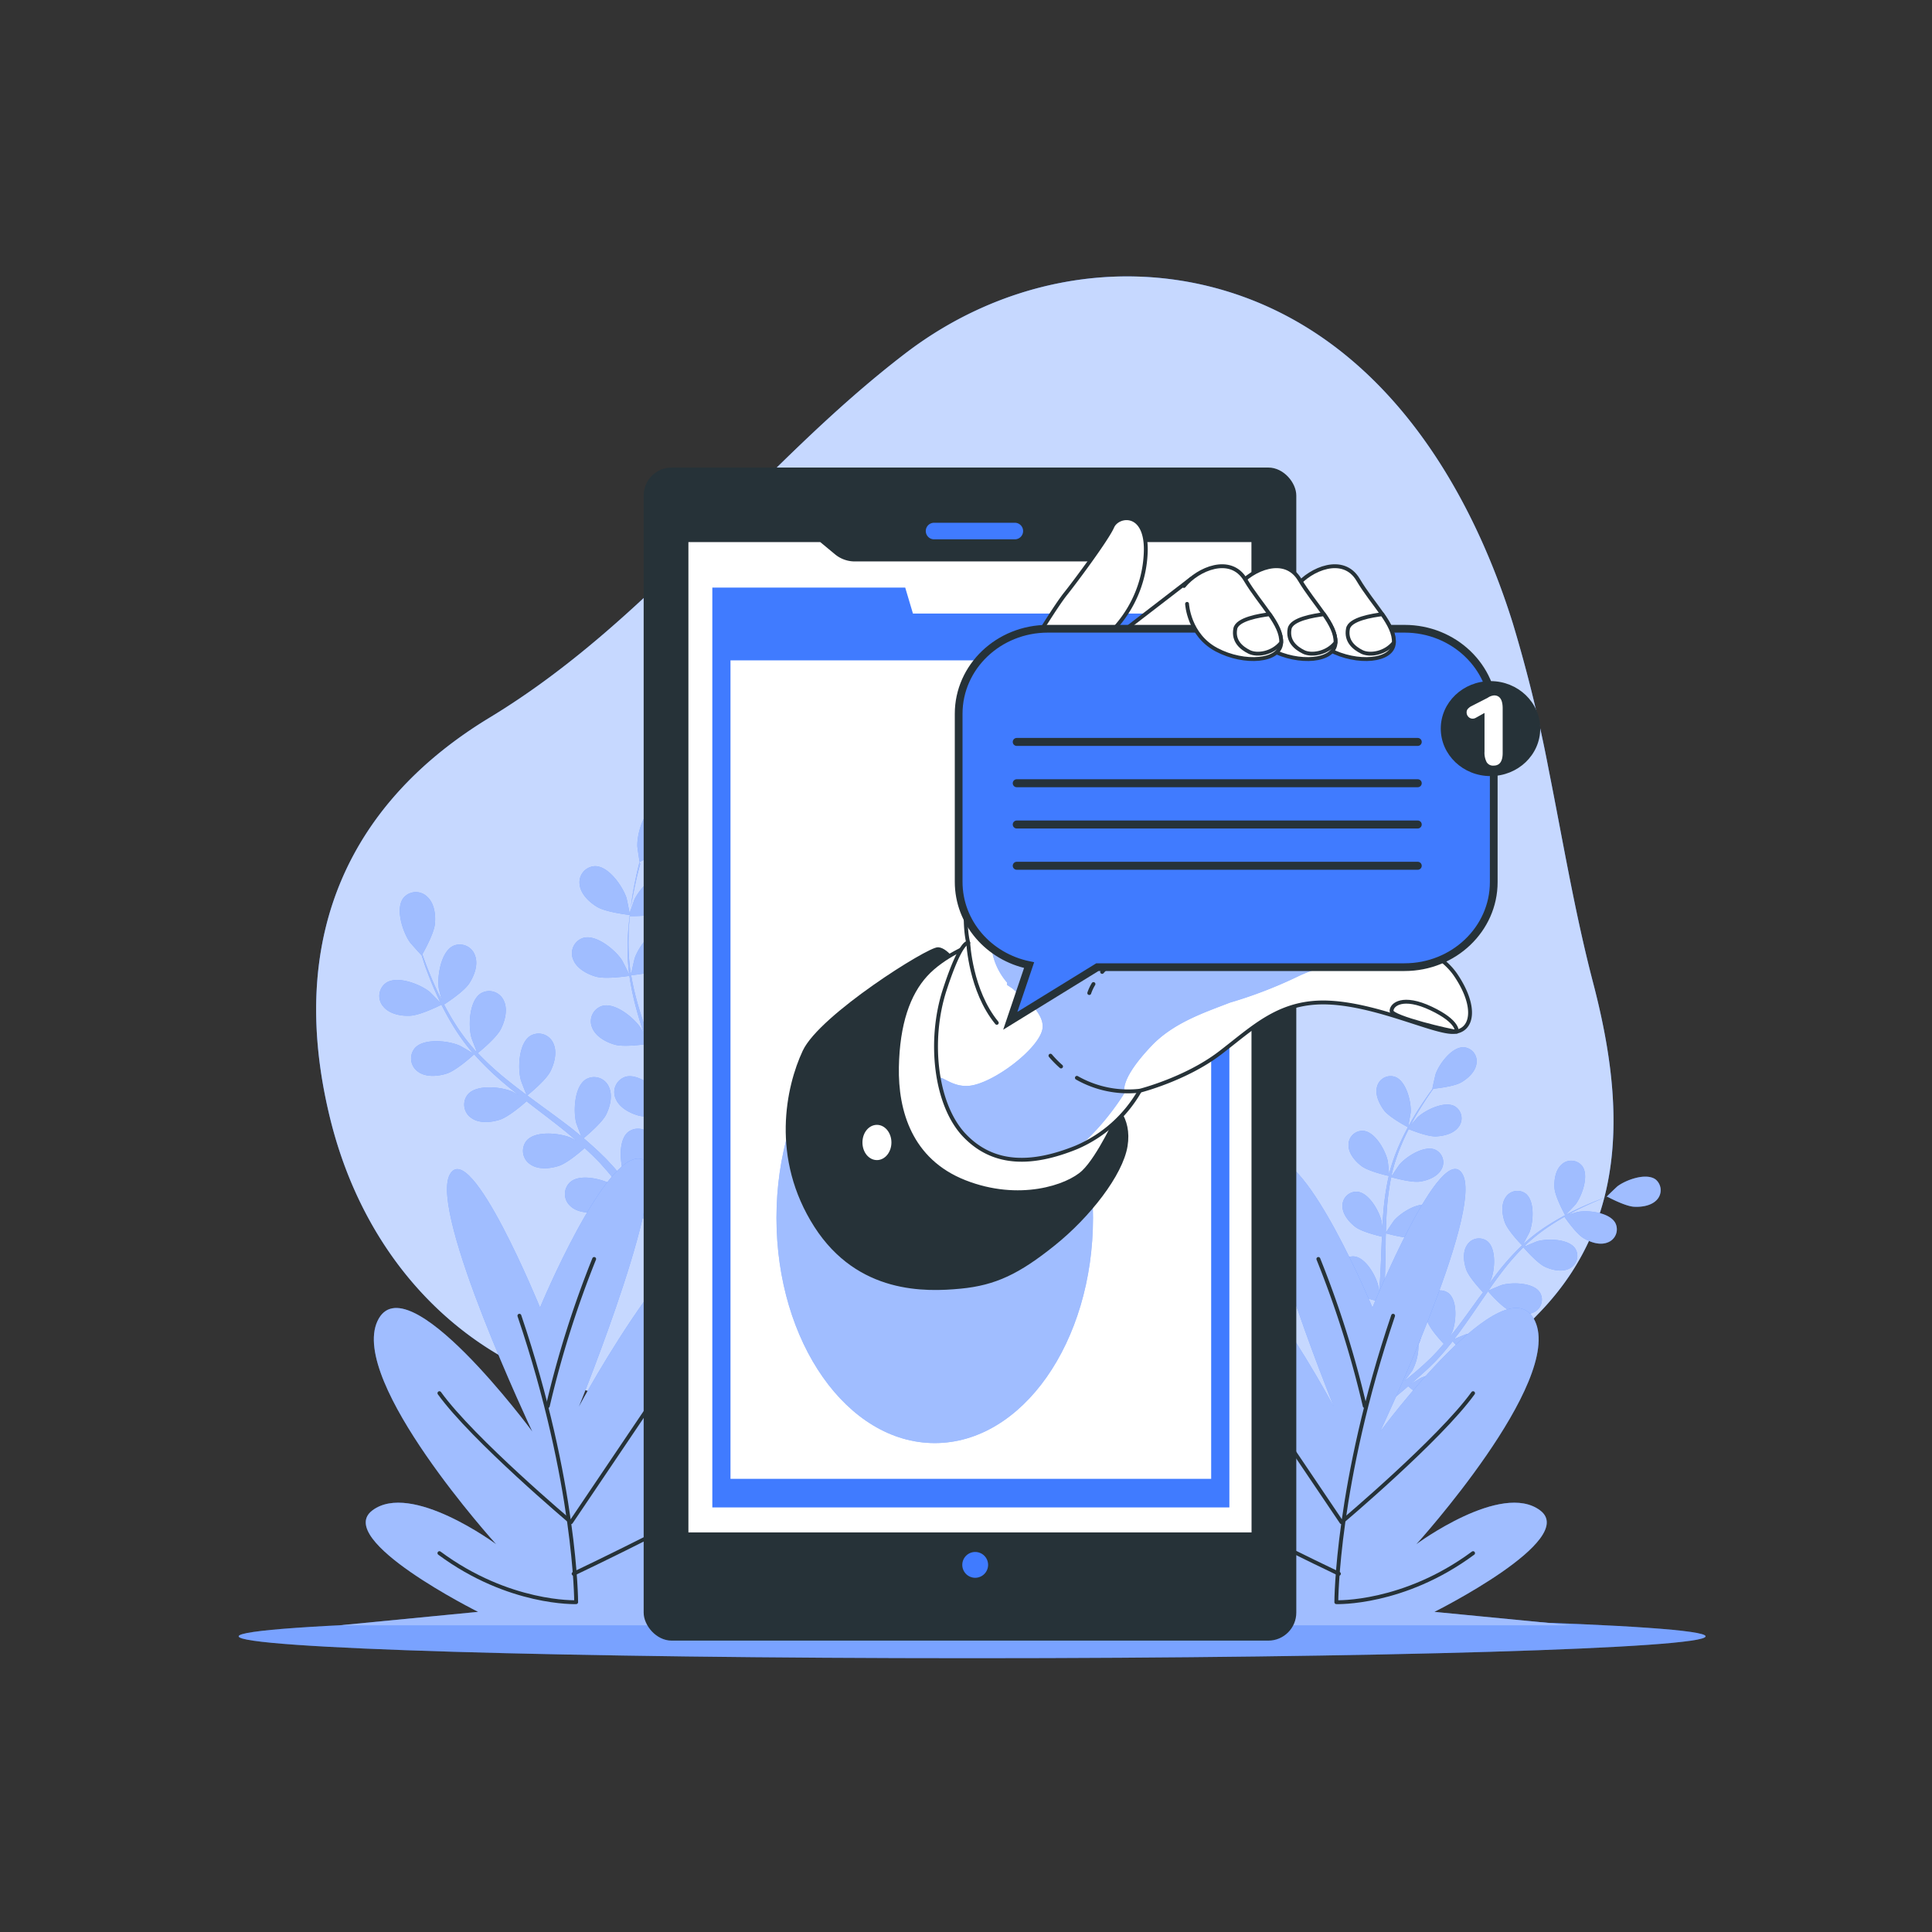<svg xmlns="http://www.w3.org/2000/svg" xmlns:xlink="http://www.w3.org/1999/xlink" viewBox="0 0 500 500"><rect x="0" y="0" width="500" height="500" fill="#333333" stroke="none"/><defs><clipPath id="freepik--clip-path--inject-3"><path d="M376.83,252.47c-5.48-8.22-18.56-10.65-28.9-14s-16.43-10-13.69-26.46,17-43.2,16.73-48.07-49.28-4.56-53.85-3-5.47,1.21-9.73,6.69A75.83,75.83,0,0,0,281,177l5.28-11.1.39,0a14,14,0,0,1,2.41-4,30.75,30.75,0,0,0,7.45-19.34c.2-10.47-7.25-9.46-8.66-6.24s-9.66,14.3-12.08,17.32-7.45,11.28-7.45,11.28l-5.59,19.38s-1.22,5.78-8.22,27.69S250.58,244,250.58,244s-1.83-.91-6.09,12.17-2.43,29.81,5.17,37.72,17.65,7.61,28.91,3.05A34.61,34.61,0,0,0,295,282.28s11.87-3,20.69-9.73S331.2,258.86,344,259.47s27.38,7.91,32.25,7.6S382.31,260.68,376.83,252.47Z" style="fill:#fff;stroke:#263238;stroke-linecap:round;stroke-linejoin:round"></path></clipPath></defs><g id="freepik--background-simple--inject-3"><path d="M400.86,199.5a372.7,372.7,0,0,0-9.36-38.24c-11.4-36.39-34.09-73.21-73.06-85.59-28.77-9.13-59.82-2.83-84.13,15.78-38.13,29.18-65.88,69-107.6,94.27-34.83,21.11-53.06,55.21-41.35,103.41S136.19,365.41,179,362c35.58-2.87,72.78.2,103.54,17.47,27.49,15.43,76.06,2,116.24-40.15,23.41-24.57,21.14-55.81,13.51-85C407.57,236.24,404.51,217.8,400.86,199.5Z" style="fill:#407BFF"></path><path d="M400.86,199.5a372.7,372.7,0,0,0-9.36-38.24c-11.4-36.39-34.09-73.21-73.06-85.59-28.77-9.13-59.82-2.83-84.13,15.78-38.13,29.18-65.88,69-107.6,94.27-34.83,21.11-53.06,55.21-41.35,103.41S136.19,365.41,179,362c35.58-2.87,72.78.2,103.54,17.47,27.49,15.43,76.06,2,116.24-40.15,23.41-24.57,21.14-55.81,13.51-85C407.57,236.24,404.51,217.8,400.86,199.5Z" style="fill:#fff;opacity:0.7"></path></g><g id="freepik--Shadow--inject-3"><path d="M441.41,423.48c0,3.12-85,5.66-189.82,5.66S61.76,426.6,61.76,423.48s85-5.66,189.83-5.66S441.41,420.36,441.41,423.48Z" style="fill:#407BFF"></path><path d="M441.41,423.48c0,3.12-85,5.66-189.82,5.66S61.76,426.6,61.76,423.48s85-5.66,189.83-5.66S441.41,420.36,441.41,423.48Z" style="fill:#fff;opacity:0.3"></path></g><g id="freepik--Plants--inject-3"><path d="M405.07,314.51c0,.05,2.57-2.65,2.71-2.84,1.63-2.18,3.5-7.36,1.73-9.85a3.61,3.61,0,0,0-5.35-.46c-1.62,1.42-2,4.05-1.86,6.08C402.47,309.82,405.07,314.5,405.07,314.51Z" style="fill:#407BFF"></path><path d="M428.43,305.21c-2.5-1.75-7.66.16-9.83,1.8-.19.15-2.87,2.71-2.82,2.73l.06,0c-.82.3-1.69.62-2.64,1-1.74.7-3.7,1.52-5.78,2.54a67.73,67.73,0,0,0-6.54,3.64,47,47,0,0,0-6.66,5.06.46.46,0,0,0-.07.07c.44-.77,1.61-3,1.68-3.16,1-2.54,1.43-8-.93-9.95a3.62,3.62,0,0,0-5.29,1c-1.18,1.8-.86,4.43-.18,6.35.76,2.17,4.21,5.75,4.49,6a63.23,63.23,0,0,0-5.76,6.29c-1,1.29-2.05,2.62-3,4,.36-.68.68-1.3.71-1.39,1-2.53,1.43-8-.93-9.95a3.61,3.61,0,0,0-5.28,1c-1.19,1.79-.86,4.43-.19,6.34s3.57,5.07,4.34,5.88L382.64,336c-1.8,2.51-3.58,5-5.41,7.42-.64.85-1.3,1.67-2,2.48.32-.61.59-1.12.62-1.2,1-2.54,1.43-8-.93-10a3.61,3.61,0,0,0-5.29,1c-1.19,1.8-.86,4.43-.18,6.35s3.28,4.76,4.19,5.73c-.7.82-1.4,1.63-2.12,2.39-.5.51-.94,1-1.48,1.51l-1.53,1.44c-1,.88-2,1.8-3.05,2.64-.7.59-1.37,1.13-2,1.68.64-.83,1.88-2.5,2-2.65a14,14,0,0,0,1.64-6.88,4.74,4.74,0,0,0,.34-.72,3.62,3.62,0,0,0-2.39-4.82c-3-.73-7.1,2.9-8.53,5.22-.08.14-.84,1.72-1.29,2.73.17-.63.36-1.25.53-1.9.36-1.29.68-2.59,1-4,.14-.68.29-1.37.44-2.06s.24-1.43.37-2.15c.25-1.68.43-3.39.58-5.12,1.13.31,5.16,1.36,7.18,1s4.49-1.26,5.51-3.15a3.6,3.6,0,0,0-1.63-5.12c-2.82-1.18-7.45,1.79-9.22,3.86-.11.13-1.21,1.76-1.8,2.67.08-1,.16-2.08.21-3.14.12-3,.16-6.13.21-9.21,0-.94,0-1.88.06-2.82.4.11,5.17,1.46,7.43,1.11,2-.3,4.49-1.25,5.52-3.15a3.62,3.62,0,0,0-1.64-5.12c-2.81-1.17-7.45,1.8-9.22,3.87-.13.15-1.71,2.5-2.09,3.12.05-2.07.12-4.14.27-6.17a64.83,64.83,0,0,1,1.1-8.17c.19,0,5.16,1.48,7.48,1.12,2-.3,4.48-1.25,5.51-3.15a3.62,3.62,0,0,0-1.63-5.12c-2.82-1.17-7.46,1.79-9.22,3.87-.12.13-1.33,1.92-1.88,2.78l-.16-.06a46.16,46.16,0,0,1,2.57-7.89c.58-1.41,1.21-2.72,1.86-4,.9.36,5,2,7.14,1.88s4.6-.76,5.83-2.53a3.62,3.62,0,0,0-1.06-5.27c-2.67-1.47-7.61,1-9.59,2.83-.11.1-1.09,1.25-1.8,2.1.3-.56.6-1.15.9-1.69,1.12-2,2.26-3.8,3.29-5.37.59-.88,1.14-1.67,1.67-2.41,1.06-.1,5.36-.59,7.17-1.62s3.73-2.79,4-4.93a3.6,3.6,0,0,0-3.37-4.18c-3.05-.08-6.3,4.35-7.2,6.92-.08.23-.9,3.84-.85,3.83h.07q-.78,1-1.65,2.28c-1.07,1.55-2.26,3.31-3.42,5.31a65,65,0,0,0-3.45,6.64,48,48,0,0,0-2.77,7.9.3.3,0,0,1,0,.1c0-.89-.3-3.38-.34-3.57-.56-2.66-3.23-7.48-6.26-7.78a3.61,3.61,0,0,0-3.88,3.72c0,2.15,1.73,4.17,3.35,5.39,1.83,1.39,6.68,2.48,7.07,2.56a65,65,0,0,0-1.33,8.43c-.15,1.65-.26,3.31-.35,5-.07-.77-.14-1.46-.16-1.55-.57-2.67-3.24-7.48-6.27-7.79a3.61,3.61,0,0,0-3.88,3.72c0,2.15,1.73,4.17,3.35,5.4s5.77,2.25,6.86,2.51c0,.64-.06,1.28-.08,1.92-.12,3.08-.22,6.16-.41,9.17-.07,1.06-.18,2.11-.28,3.15-.06-.68-.13-1.26-.14-1.34-.57-2.67-3.24-7.48-6.27-7.79a3.61,3.61,0,0,0-3.88,3.72c0,2.16,1.73,4.17,3.35,5.4s5.37,2.16,6.66,2.46c-.13,1.07-.27,2.14-.45,3.16-.14.7-.22,1.39-.4,2.08l-.48,2c-.36,1.29-.71,2.63-1.09,3.88-.26.87-.52,1.7-.78,2.54.08-1.06.19-3.13.18-3.31-.15-2.71-2.06-7.88-5-8.64a3.61,3.61,0,0,0-4.39,3.09c-.33,2.13,1.07,4.38,2.49,5.84s6,3.37,6.56,3.59c-.44,1.38-.87,2.71-1.3,4-1.49,4.35-2.89,7.92-3.9,10.4,0,.09-.07.17-.11.25l1.82,1c.06-.16.13-.32.19-.49,1-2.53,2.31-6.17,3.71-10.6.45-1.4.9-2.9,1.35-4.45a38.8,38.8,0,0,0,4.6.3c.55,2.23,3.1,5.89,3.43,6.36-1.12.91-2.22,1.79-3.27,2.6-3.64,2.81-6.78,5-9,6.52l-.26.18,2,1.1c2.16-1.55,5-3.7,8.37-6.38,1.14-.92,2.35-1.93,3.57-3,.45.38,4.1,3.48,6.26,4.1,1.95.56,4.6.74,6.32-.55a3.61,3.61,0,0,0,.66-5.33c-2.06-2.25-7.51-1.5-10-.36-.14.07-1.64,1-2.58,1.56.5-.43,1-.84,1.49-1.29,1-.87,2-1.78,3.06-2.76l1.5-1.47c.51-.49,1-1.06,1.5-1.59,1.14-1.26,2.23-2.59,3.3-3.95.78.88,3.57,4,5.42,4.84s4.44,1.42,6.34.41a3.62,3.62,0,0,0,1.46-5.17c-1.7-2.53-7.2-2.62-9.82-1.87-.17.05-2,.8-3,1.23.63-.82,1.28-1.64,1.89-2.5,1.79-2.47,3.52-5,5.26-7.56l1.61-2.32c.27.31,3.51,4.07,5.59,5,1.84.85,4.43,1.43,6.33.41a3.6,3.6,0,0,0,1.46-5.17c-1.7-2.53-7.2-2.62-9.82-1.86-.19.05-2.81,1.14-3.46,1.45,1.18-1.7,2.38-3.39,3.63-5a61.82,61.82,0,0,1,5.42-6.21c.13.15,3.49,4.08,5.61,5.06,1.85.86,4.44,1.43,6.34.42a3.61,3.61,0,0,0,1.46-5.17c-1.7-2.54-7.2-2.62-9.82-1.87-.17.05-2.16.88-3.1,1.29l-.1-.15a46.79,46.79,0,0,1,6.49-5.15c1.27-.86,2.52-1.61,3.76-2.3.55.79,3.1,4.4,4.92,5.5s4.25,1.91,6.25,1.11a3.61,3.61,0,0,0,2-5c-1.41-2.71-6.87-3.39-9.55-2.93-.15,0-1.61.44-2.66.76l1.68-.92c2.05-1.06,4-1.92,5.71-2.66,1-.41,1.88-.77,2.72-1.09.95.5,4.79,2.47,6.87,2.6s4.66-.27,6.06-1.9A3.61,3.61,0,0,0,428.43,305.21Z" style="fill:#407BFF"></path><path d="M358.19,287.36c1.45,1.9,6.2,4.37,6.21,4.37s.68-3.62.69-3.86c.16-2.72-1.14-8.06-4-9.16a3.61,3.61,0,0,0-4.72,2.57C355.81,283.35,357,285.75,358.19,287.36Z" style="fill:#407BFF"></path><g style="opacity:0.5"><path d="M405.07,314.51c0,.05,2.57-2.65,2.71-2.84,1.63-2.18,3.5-7.36,1.73-9.85a3.61,3.61,0,0,0-5.35-.46c-1.62,1.42-2,4.05-1.86,6.08C402.47,309.82,405.07,314.5,405.07,314.51Z" style="fill:#fff"></path><path d="M428.43,305.21c-2.5-1.75-7.66.16-9.83,1.8-.19.15-2.87,2.71-2.82,2.73l.06,0c-.82.3-1.69.62-2.64,1-1.74.7-3.7,1.52-5.78,2.54a67.73,67.73,0,0,0-6.54,3.64,47,47,0,0,0-6.66,5.06.46.46,0,0,0-.07.07c.44-.77,1.61-3,1.68-3.16,1-2.54,1.43-8-.93-9.95a3.62,3.62,0,0,0-5.29,1c-1.18,1.8-.86,4.43-.18,6.35.76,2.17,4.21,5.75,4.49,6a63.23,63.23,0,0,0-5.76,6.29c-1,1.29-2.05,2.62-3,4,.36-.68.68-1.3.71-1.39,1-2.53,1.43-8-.93-9.95a3.61,3.61,0,0,0-5.28,1c-1.19,1.79-.86,4.43-.19,6.34s3.57,5.07,4.34,5.88L382.64,336c-1.8,2.51-3.58,5-5.41,7.42-.64.85-1.3,1.67-2,2.48.32-.61.59-1.12.62-1.2,1-2.54,1.43-8-.93-10a3.61,3.61,0,0,0-5.29,1c-1.19,1.8-.86,4.43-.18,6.35s3.28,4.76,4.19,5.73c-.7.82-1.4,1.63-2.12,2.39-.5.51-.94,1-1.48,1.51l-1.53,1.44c-1,.88-2,1.8-3.05,2.64-.7.59-1.37,1.13-2,1.68.64-.83,1.88-2.5,2-2.65a14,14,0,0,0,1.64-6.88,4.74,4.74,0,0,0,.34-.72,3.62,3.62,0,0,0-2.39-4.82c-3-.73-7.1,2.9-8.53,5.22-.08.14-.84,1.72-1.29,2.73.17-.63.36-1.25.53-1.9.36-1.29.68-2.59,1-4,.14-.68.29-1.37.44-2.06s.24-1.43.37-2.15c.25-1.68.43-3.39.58-5.12,1.13.31,5.16,1.36,7.18,1s4.49-1.26,5.51-3.15a3.6,3.6,0,0,0-1.63-5.12c-2.82-1.18-7.45,1.79-9.22,3.86-.11.13-1.21,1.76-1.8,2.67.08-1,.16-2.08.21-3.14.12-3,.16-6.13.21-9.21,0-.94,0-1.88.06-2.82.4.11,5.17,1.46,7.43,1.11,2-.3,4.49-1.25,5.52-3.15a3.62,3.62,0,0,0-1.64-5.12c-2.81-1.17-7.45,1.8-9.22,3.87-.13.15-1.71,2.5-2.09,3.12.05-2.07.12-4.14.27-6.17a64.83,64.83,0,0,1,1.1-8.17c.19,0,5.16,1.48,7.48,1.12,2-.3,4.48-1.25,5.51-3.15a3.62,3.62,0,0,0-1.63-5.12c-2.82-1.17-7.46,1.79-9.22,3.87-.12.13-1.33,1.92-1.88,2.78l-.16-.06a46.16,46.16,0,0,1,2.57-7.89c.58-1.41,1.21-2.72,1.86-4,.9.36,5,2,7.14,1.88s4.6-.76,5.83-2.53a3.62,3.62,0,0,0-1.06-5.27c-2.67-1.47-7.61,1-9.59,2.83-.11.1-1.09,1.25-1.8,2.1.3-.56.6-1.15.9-1.69,1.12-2,2.26-3.8,3.29-5.37.59-.88,1.14-1.67,1.67-2.41,1.06-.1,5.36-.59,7.17-1.62s3.73-2.79,4-4.93a3.6,3.6,0,0,0-3.37-4.18c-3.05-.08-6.3,4.35-7.2,6.92-.08.23-.9,3.84-.85,3.83h.07q-.78,1-1.65,2.28c-1.07,1.55-2.26,3.31-3.42,5.31a65,65,0,0,0-3.45,6.64,48,48,0,0,0-2.77,7.9.3.3,0,0,1,0,.1c0-.89-.3-3.38-.34-3.57-.56-2.66-3.23-7.48-6.26-7.78a3.61,3.61,0,0,0-3.88,3.72c0,2.15,1.73,4.17,3.35,5.39,1.83,1.39,6.68,2.48,7.07,2.56a65,65,0,0,0-1.33,8.43c-.15,1.65-.26,3.31-.35,5-.07-.77-.14-1.46-.16-1.55-.57-2.67-3.24-7.48-6.27-7.79a3.61,3.61,0,0,0-3.88,3.72c0,2.15,1.73,4.17,3.35,5.4s5.77,2.25,6.86,2.51c0,.64-.06,1.28-.08,1.92-.12,3.08-.22,6.16-.41,9.17-.07,1.06-.18,2.11-.28,3.15-.06-.68-.13-1.26-.14-1.34-.57-2.67-3.24-7.48-6.27-7.79a3.61,3.61,0,0,0-3.88,3.72c0,2.16,1.73,4.17,3.35,5.4s5.37,2.16,6.66,2.46c-.13,1.07-.27,2.14-.45,3.16-.14.7-.22,1.39-.4,2.08l-.48,2c-.36,1.29-.71,2.63-1.09,3.88-.26.87-.52,1.7-.78,2.54.08-1.06.19-3.13.18-3.31-.15-2.71-2.06-7.88-5-8.64a3.61,3.61,0,0,0-4.39,3.09c-.33,2.13,1.07,4.38,2.49,5.84s6,3.37,6.56,3.59c-.44,1.38-.87,2.71-1.3,4-1.49,4.35-2.89,7.92-3.9,10.4,0,.09-.07.17-.11.25l1.82,1c.06-.16.13-.32.19-.49,1-2.53,2.31-6.17,3.71-10.6.45-1.4.9-2.9,1.35-4.45a38.8,38.8,0,0,0,4.6.3c.55,2.23,3.1,5.89,3.43,6.36-1.12.91-2.22,1.79-3.27,2.6-3.64,2.81-6.78,5-9,6.52l-.26.18,2,1.1c2.16-1.55,5-3.7,8.37-6.38,1.14-.92,2.35-1.93,3.57-3,.45.38,4.1,3.48,6.26,4.1,1.95.56,4.6.74,6.32-.55a3.61,3.61,0,0,0,.66-5.33c-2.06-2.25-7.51-1.5-10-.36-.14.07-1.64,1-2.58,1.56.5-.43,1-.84,1.49-1.29,1-.87,2-1.78,3.06-2.76l1.5-1.47c.51-.49,1-1.06,1.5-1.59,1.14-1.26,2.23-2.59,3.3-3.95.78.88,3.57,4,5.42,4.84s4.44,1.42,6.34.41a3.62,3.62,0,0,0,1.46-5.17c-1.7-2.53-7.2-2.62-9.82-1.87-.17.05-2,.8-3,1.23.63-.82,1.28-1.64,1.89-2.5,1.79-2.47,3.52-5,5.26-7.56l1.61-2.32c.27.31,3.51,4.07,5.59,5,1.84.85,4.43,1.43,6.33.41a3.6,3.6,0,0,0,1.46-5.17c-1.7-2.53-7.2-2.62-9.82-1.86-.19.05-2.81,1.14-3.46,1.45,1.18-1.7,2.38-3.39,3.63-5a61.82,61.82,0,0,1,5.42-6.21c.13.15,3.49,4.08,5.61,5.06,1.85.86,4.44,1.43,6.34.42a3.61,3.61,0,0,0,1.46-5.17c-1.7-2.54-7.2-2.62-9.82-1.87-.17.05-2.16.88-3.1,1.29l-.1-.15a46.79,46.79,0,0,1,6.49-5.15c1.27-.86,2.52-1.61,3.76-2.3.55.79,3.1,4.4,4.92,5.5s4.25,1.91,6.25,1.11a3.61,3.61,0,0,0,2-5c-1.41-2.71-6.87-3.39-9.55-2.93-.15,0-1.61.44-2.66.76l1.68-.92c2.05-1.06,4-1.92,5.71-2.66,1-.41,1.88-.77,2.72-1.09.95.5,4.79,2.47,6.87,2.6s4.66-.27,6.06-1.9A3.61,3.61,0,0,0,428.43,305.21Z" style="fill:#fff"></path><path d="M358.19,287.36c1.45,1.9,6.2,4.37,6.21,4.37s.68-3.62.69-3.86c.16-2.72-1.14-8.06-4-9.16a3.61,3.61,0,0,0-4.72,2.57C355.81,283.35,357,285.75,358.19,287.36Z" style="fill:#fff"></path></g><path d="M163,236.8c.06,0-.78-4.19-.87-4.44-1-3-4.6-8.21-8.12-8.2a4.17,4.17,0,0,0-4,4.74c.26,2.47,2.48,4.58,4.49,5.79C156.84,236.12,163,236.8,163,236.8Z" style="fill:#407BFF"></path><path d="M169.81,208.59c-3.32,1.19-5,7.33-4.86,10.47,0,.27.63,4.5.69,4.47l.07,0c-.27,1-.54,2-.82,3.15-.5,2.11-1,4.5-1.46,7.14a76.53,76.53,0,0,0-.94,8.59,54.53,54.53,0,0,0,.33,9.65.5.5,0,0,1,0,.12c-.43-.94-1.73-3.51-1.86-3.7-1.72-2.63-6.6-6.7-10-5.76a4.18,4.18,0,0,0-2.61,5.63c.9,2.31,3.6,3.76,5.86,4.4,2.55.73,8.23-.13,8.68-.2a73.32,73.32,0,0,0,2.09,9.62c.52,1.84,1.1,3.68,1.71,5.52-.4-.8-.77-1.51-.83-1.6-1.73-2.63-6.6-6.7-10-5.76a4.16,4.16,0,0,0-2.61,5.62c.9,2.32,3.6,3.77,5.86,4.41s7.14,0,8.43-.17c.24.7.47,1.41.71,2.11,1.16,3.36,2.34,6.72,3.39,10,.37,1.17.69,2.34,1,3.5-.36-.71-.66-1.3-.72-1.38-1.72-2.63-6.6-6.7-10-5.76a4.16,4.16,0,0,0-2.61,5.62c.9,2.32,3.6,3.77,5.86,4.41s6.67.08,8.2-.14c.3,1.21.6,2.41.83,3.59.15.81.34,1.58.44,2.41s.22,1.61.34,2.4c.16,1.54.33,3.13.45,4.64.09,1,.15,2,.22,3-.35-1.17-1.1-3.45-1.18-3.63a16.27,16.27,0,0,0-5.39-6.14,4.88,4.88,0,0,0-.46-.8,4.18,4.18,0,0,0-6.13-1c-2.66,2.31-2,8.62-.77,11.52.07.17,1.07,1.93,1.71,3-.48-.59-.93-1.17-1.43-1.78-1-1.19-2-2.36-3.08-3.62l-1.65-1.79c-.54-.61-1.18-1.18-1.78-1.78-1.4-1.36-2.9-2.67-4.43-4,1-.86,4.72-4,5.78-6.07s1.8-5.07.7-7.3a4.16,4.16,0,0,0-5.91-1.87c-3,1.87-3.28,8.21-2.51,11.26.05.19.85,2.31,1.31,3.47-.93-.76-1.85-1.53-2.81-2.28-2.79-2.15-5.67-4.24-8.54-6.34-.88-.64-1.75-1.3-2.62-1.94.38-.31,4.83-3.9,6-6.26,1.05-2.1,1.81-5.07.71-7.3a4.16,4.16,0,0,0-5.91-1.87c-3,1.87-3.29,8.21-2.51,11.26,0,.23,1.21,3.29,1.54,4.05-1.92-1.43-3.81-2.87-5.63-4.37a74.57,74.57,0,0,1-7-6.48c.18-.14,4.84-3.87,6-6.29,1.05-2.1,1.81-5.07.71-7.3a4.16,4.16,0,0,0-5.91-1.87c-3,1.87-3.29,8.21-2.51,11.26,0,.2.93,2.53,1.37,3.63l-.17.1a53.25,53.25,0,0,1-5.72-7.68c-.94-1.48-1.75-3-2.51-4.41.93-.61,5.2-3.42,6.53-5.48s2.35-4.84,1.5-7.17a4.17,4.17,0,0,0-5.67-2.52c-3.17,1.54-4.16,7.81-3.73,10.92,0,.17.45,1.87.78,3.1-.33-.66-.68-1.34-1-2-1.16-2.4-2.07-4.66-2.87-6.68-.44-1.15-.81-2.19-1.15-3.18.61-1.07,3-5.44,3.24-7.83s-.13-5.38-2-7.06a4.17,4.17,0,0,0-6.19.38c-2.1,2.82-.09,8.85,1.73,11.41.15.22,3,3.41,3,3.35l0-.07c.31,1,.65,2,1,3.08.75,2,1.62,4.33,2.73,6.76a73.11,73.11,0,0,0,3.95,7.68,55.38,55.38,0,0,0,5.6,7.88l.08.08c-.88-.54-3.38-2-3.59-2.06-2.89-1.24-9.2-1.94-11.52.71a4.18,4.18,0,0,0,.93,6.14c2,1.43,5.08,1.15,7.31.44,2.53-.8,6.79-4.65,7.13-5a74,74,0,0,0,7,6.87c1.45,1.25,2.95,2.47,4.47,3.66l-1.57-.88c-2.89-1.24-9.2-1.94-11.52.72a4.17,4.17,0,0,0,.92,6.13c2,1.44,5.08,1.15,7.32.44s6-3.92,6.94-4.79l1.76,1.37c2.83,2.16,5.66,4.31,8.37,6.5.95.77,1.86,1.57,2.78,2.36-.69-.39-1.27-.72-1.37-.76-2.88-1.24-9.2-1.94-11.51.71a4.18,4.18,0,0,0,.92,6.14c2,1.43,5.08,1.15,7.32.44s5.61-3.62,6.76-4.64c.92.84,1.83,1.68,2.68,2.54.57.59,1.15,1.13,1.69,1.76l1.61,1.82c1,1.2,2,2.43,2.93,3.62.65.82,1.26,1.62,1.87,2.42-.94-.78-2.82-2.27-3-2.37-2.67-1.67-8.8-3.32-11.49-1a4.16,4.16,0,0,0,0,6.2c1.79,1.73,4.85,1.91,7.17,1.55,2.55-.4,7.18-3.42,7.75-3.8,1,1.33,2,2.63,2.87,3.88,3.12,4.3,5.55,8,7.21,10.61l.17.27,2.15-1.05-.34-.51c-1.74-2.6-4.27-6.29-7.51-10.56-1-1.36-2.13-2.78-3.29-4.23a47.06,47.06,0,0,0,3.34-4.14c2.47,1,7.63,1,8.29,1,.11,1.67.2,3.29.26,4.82.22,5.3.21,9.73.15,12.83v.36l2.36-1.15c0-3.08-.11-7.23-.43-12.15-.1-1.69-.24-3.5-.41-5.35.66-.16,6-1.54,8-3.15,1.83-1.47,3.76-3.85,3.7-6.33a4.17,4.17,0,0,0-4.59-4.18c-3.49.45-6.42,6.08-7,9.18,0,.18-.18,2.2-.26,3.47-.07-.75-.13-1.49-.21-2.27-.16-1.53-.36-3.07-.57-4.71l-.39-2.41c-.11-.8-.33-1.63-.5-2.46-.42-1.92-.94-3.83-1.51-5.76,1.34-.13,6.12-.7,8.17-1.87s4.3-3.23,4.61-5.7a4.16,4.16,0,0,0-3.9-4.82c-3.52-.09-7.27,5-8.3,8-.07.18-.57,2.4-.83,3.62-.35-1.15-.69-2.3-1.08-3.46-1.14-3.33-2.39-6.66-3.63-10l-1.11-3.06c.48-.05,6.18-.59,8.47-1.91,2-1.17,4.3-3.23,4.61-5.69a4.17,4.17,0,0,0-3.9-4.83c-3.52-.08-7.27,5-8.3,8-.08.23-.8,3.41-.95,4.23-.81-2.25-1.6-4.5-2.28-6.75a72.26,72.26,0,0,1-2.24-9.25c.22,0,6.17-.56,8.52-1.91,2-1.17,4.3-3.23,4.61-5.7a4.17,4.17,0,0,0-3.9-4.82c-3.52-.09-7.27,5-8.3,8-.07.2-.62,2.62-.86,3.78h-.2a54.09,54.09,0,0,1-.53-9.56c0-1.76.17-3.44.33-5.07,1.12,0,6.23,0,8.47-1s4.64-2.73,5.22-5.15a4.16,4.16,0,0,0-3.35-5.22c-3.49-.48-7.78,4.21-9.13,7-.08.16-.65,1.81-1.06,3,.09-.74.17-1.5.26-2.2.36-2.64.85-5,1.3-7.15.27-1.2.53-2.28.79-3.29,1.1-.56,5.52-2.87,7-4.75s2.85-4.56,2.25-7A4.17,4.17,0,0,0,169.81,208.59Z" style="fill:#407BFF"></path><path d="M106.15,262.87c2.75-.11,8.25-2.93,8.26-2.93s-3-3.06-3.18-3.23c-2.46-2-8.36-4.3-11.29-2.36a4.16,4.16,0,0,0-.73,6.16C100.79,262.44,103.8,263,106.15,262.87Z" style="fill:#407BFF"></path><g style="opacity:0.5"><path d="M163,236.8c.06,0-.78-4.19-.87-4.44-1-3-4.6-8.21-8.12-8.2a4.17,4.17,0,0,0-4,4.74c.26,2.47,2.48,4.58,4.49,5.79C156.84,236.12,163,236.8,163,236.8Z" style="fill:#fff"></path><path d="M169.81,208.59c-3.32,1.19-5,7.33-4.86,10.47,0,.27.63,4.5.69,4.47l.07,0c-.27,1-.54,2-.82,3.15-.5,2.11-1,4.5-1.46,7.14a76.53,76.53,0,0,0-.94,8.59,54.53,54.53,0,0,0,.33,9.65.5.5,0,0,1,0,.12c-.43-.94-1.73-3.51-1.86-3.7-1.72-2.63-6.6-6.7-10-5.76a4.18,4.18,0,0,0-2.61,5.63c.9,2.31,3.6,3.76,5.86,4.4,2.55.73,8.23-.13,8.68-.2a73.32,73.32,0,0,0,2.09,9.62c.52,1.84,1.1,3.68,1.71,5.52-.4-.8-.77-1.51-.83-1.6-1.73-2.63-6.6-6.7-10-5.76a4.16,4.16,0,0,0-2.61,5.62c.9,2.32,3.6,3.77,5.86,4.41s7.14,0,8.43-.17c.24.7.47,1.41.71,2.11,1.16,3.36,2.34,6.72,3.39,10,.37,1.17.69,2.34,1,3.5-.36-.71-.66-1.3-.72-1.38-1.72-2.63-6.6-6.7-10-5.76a4.16,4.16,0,0,0-2.61,5.62c.9,2.32,3.6,3.77,5.86,4.41s6.67.08,8.2-.14c.3,1.21.6,2.41.83,3.59.15.81.34,1.58.44,2.41s.22,1.61.34,2.4c.16,1.54.33,3.13.45,4.64.09,1,.15,2,.22,3-.35-1.17-1.1-3.45-1.18-3.63a16.27,16.27,0,0,0-5.39-6.14,4.88,4.88,0,0,0-.46-.8,4.18,4.18,0,0,0-6.13-1c-2.66,2.31-2,8.62-.77,11.52.07.17,1.07,1.93,1.71,3-.48-.59-.93-1.17-1.43-1.78-1-1.19-2-2.36-3.08-3.62l-1.65-1.79c-.54-.61-1.18-1.18-1.78-1.78-1.4-1.36-2.9-2.67-4.43-4,1-.86,4.72-4,5.78-6.07s1.8-5.07.7-7.3a4.16,4.16,0,0,0-5.91-1.87c-3,1.87-3.28,8.21-2.51,11.26.05.19.85,2.31,1.31,3.47-.93-.76-1.85-1.53-2.81-2.28-2.79-2.15-5.67-4.24-8.54-6.34-.88-.64-1.75-1.3-2.62-1.94.38-.31,4.83-3.9,6-6.26,1.05-2.1,1.81-5.07.71-7.3a4.16,4.16,0,0,0-5.91-1.87c-3,1.87-3.29,8.21-2.51,11.26,0,.23,1.21,3.29,1.54,4.05-1.92-1.43-3.81-2.87-5.63-4.37a74.57,74.57,0,0,1-7-6.48c.18-.14,4.84-3.87,6-6.29,1.05-2.1,1.81-5.07.71-7.3a4.16,4.16,0,0,0-5.91-1.87c-3,1.87-3.29,8.21-2.51,11.26,0,.2.93,2.53,1.37,3.63l-.17.1a53.25,53.25,0,0,1-5.72-7.68c-.94-1.48-1.75-3-2.51-4.41.93-.61,5.2-3.42,6.53-5.48s2.35-4.84,1.5-7.17a4.17,4.17,0,0,0-5.67-2.52c-3.17,1.54-4.16,7.81-3.73,10.92,0,.17.45,1.87.78,3.1-.33-.66-.68-1.34-1-2-1.16-2.4-2.07-4.66-2.87-6.68-.44-1.15-.81-2.19-1.15-3.18.61-1.07,3-5.44,3.24-7.83s-.13-5.38-2-7.06a4.17,4.17,0,0,0-6.19.38c-2.1,2.82-.09,8.85,1.73,11.41.15.22,3,3.41,3,3.35l0-.07c.31,1,.65,2,1,3.08.75,2,1.62,4.33,2.73,6.76a73.11,73.11,0,0,0,3.95,7.68,55.38,55.38,0,0,0,5.6,7.88l.08.08c-.88-.54-3.38-2-3.59-2.06-2.89-1.24-9.2-1.94-11.52.71a4.18,4.18,0,0,0,.93,6.14c2,1.43,5.08,1.15,7.31.44,2.53-.8,6.79-4.65,7.13-5a74,74,0,0,0,7,6.87c1.45,1.25,2.95,2.47,4.47,3.66l-1.57-.88c-2.89-1.24-9.2-1.94-11.52.72a4.17,4.17,0,0,0,.92,6.13c2,1.44,5.08,1.15,7.32.44s6-3.92,6.94-4.79l1.76,1.37c2.83,2.16,5.66,4.31,8.37,6.5.95.77,1.86,1.57,2.78,2.36-.69-.39-1.27-.72-1.37-.76-2.88-1.24-9.2-1.94-11.51.71a4.18,4.18,0,0,0,.92,6.14c2,1.43,5.08,1.15,7.32.44s5.61-3.62,6.76-4.64c.92.84,1.83,1.68,2.68,2.54.57.59,1.15,1.13,1.69,1.76l1.61,1.82c1,1.2,2,2.43,2.93,3.62.65.82,1.26,1.62,1.87,2.42-.94-.78-2.82-2.27-3-2.37-2.67-1.67-8.8-3.32-11.49-1a4.16,4.16,0,0,0,0,6.2c1.79,1.73,4.85,1.91,7.17,1.55,2.55-.4,7.18-3.42,7.75-3.8,1,1.33,2,2.63,2.87,3.88,3.12,4.3,5.55,8,7.21,10.61l.17.27,2.15-1.05-.34-.51c-1.74-2.6-4.27-6.29-7.51-10.56-1-1.36-2.13-2.78-3.29-4.23a47.06,47.06,0,0,0,3.34-4.14c2.47,1,7.63,1,8.29,1,.11,1.67.2,3.29.26,4.82.22,5.3.21,9.73.15,12.83v.36l2.36-1.15c0-3.08-.11-7.23-.43-12.15-.1-1.69-.24-3.5-.41-5.35.66-.16,6-1.54,8-3.15,1.83-1.47,3.76-3.85,3.7-6.33a4.17,4.17,0,0,0-4.59-4.18c-3.49.45-6.42,6.08-7,9.18,0,.18-.18,2.2-.26,3.47-.07-.75-.13-1.49-.21-2.27-.16-1.53-.36-3.07-.57-4.71l-.39-2.41c-.11-.8-.33-1.63-.5-2.46-.42-1.92-.94-3.83-1.51-5.76,1.34-.13,6.12-.7,8.17-1.87s4.3-3.23,4.61-5.7a4.16,4.16,0,0,0-3.9-4.82c-3.52-.09-7.27,5-8.3,8-.07.18-.57,2.4-.83,3.62-.35-1.15-.69-2.3-1.08-3.46-1.14-3.33-2.39-6.66-3.63-10l-1.11-3.06c.48-.05,6.18-.59,8.47-1.91,2-1.17,4.3-3.23,4.61-5.69a4.17,4.17,0,0,0-3.9-4.83c-3.52-.08-7.27,5-8.3,8-.08.23-.8,3.41-.95,4.23-.81-2.25-1.6-4.5-2.28-6.75a72.26,72.26,0,0,1-2.24-9.25c.22,0,6.17-.56,8.52-1.91,2-1.17,4.3-3.23,4.61-5.7a4.17,4.17,0,0,0-3.9-4.82c-3.52-.09-7.27,5-8.3,8-.07.2-.62,2.62-.86,3.78h-.2a54.09,54.09,0,0,1-.53-9.56c0-1.76.17-3.44.33-5.07,1.12,0,6.23,0,8.47-1s4.64-2.73,5.22-5.15a4.16,4.16,0,0,0-3.35-5.22c-3.49-.48-7.78,4.21-9.13,7-.08.16-.65,1.81-1.06,3,.09-.74.17-1.5.26-2.2.36-2.64.85-5,1.3-7.15.27-1.2.53-2.28.79-3.29,1.1-.56,5.52-2.87,7-4.75s2.85-4.56,2.25-7A4.17,4.17,0,0,0,169.81,208.59Z" style="fill:#fff"></path><path d="M106.15,262.87c2.75-.11,8.25-2.93,8.26-2.93s-3-3.06-3.18-3.23c-2.46-2-8.36-4.3-11.29-2.36a4.16,4.16,0,0,0-.73,6.16C100.79,262.44,103.8,263,106.15,262.87Z" style="fill:#fff"></path></g><path d="M139.76,338.39s16.7-40.25,26.05-38.5-16,64.17-16,64.17,29.38-55.42,49.42-55.42-7.35,61.25-32.72,81.67c0,0,40.06-43.17,63.43-33.83s-46.74,53.08-46.74,53.08,40.73-12.83,36.06-2.91-17.36,11.66-17.36,11.66l46.07,2.34H87.68l36.06-3.5s-37.4-18.67-27.38-26.25,32.05,8.75,32.05,8.75-38.06-42-30.72-57.76,40.07,28.59,40.07,28.59S111.05,313.89,116.39,304,139.76,338.39,139.76,338.39Z" style="fill:#407BFF"></path><path d="M139.76,338.39s16.7-40.25,26.05-38.5-16,64.17-16,64.17,29.38-55.42,49.42-55.42-7.35,61.25-32.72,81.67c0,0,40.06-43.17,63.43-33.83s-46.74,53.08-46.74,53.08,40.73-12.83,36.06-2.91-17.36,11.66-17.36,11.66l46.07,2.34H87.68l36.06-3.5s-37.4-18.67-27.38-26.25,32.05,8.75,32.05,8.75-38.06-42-30.72-57.76,40.07,28.59,40.07,28.59S111.05,313.89,116.39,304,139.76,338.39,139.76,338.39Z" style="fill:#fff;opacity:0.5"></path><path d="M134.42,340.51c14.69,43.41,14.69,74.13,14.69,74.13s-17.36.66-35.39-12.69" style="fill:none;stroke:#263238;stroke-linecap:round;stroke-linejoin:round"></path><path d="M141.77,363.89a260.35,260.35,0,0,1,12-38.07" style="fill:none;stroke:#263238;stroke-linecap:round;stroke-linejoin:round"></path><path d="M185.17,338.51l-37.39,55.43s-25.38-21.37-34.06-33.39" style="fill:none;stroke:#263238;stroke-linecap:round;stroke-linejoin:round"></path><path d="M148.45,407.29s39.39-18.7,55.42-29.38" style="fill:none;stroke:#263238;stroke-linecap:round;stroke-linejoin:round"></path><path d="M355.19,338.39s-16.69-40.25-26-38.5,16,64.17,16,64.17-29.38-55.42-49.41-55.42,7.34,61.25,32.72,81.67c0,0-40.07-43.17-63.44-33.83s46.75,53.08,46.75,53.08-40.74-12.83-36.06-2.91,17.36,11.66,17.36,11.66L247,420.65H407.28l-36.06-3.5s37.39-18.67,27.38-26.25-32.06,8.75-32.06,8.75,38.07-42,30.72-57.76-40.07,28.59-40.07,28.59,26.72-56.59,21.37-66.51S355.19,338.39,355.19,338.39Z" style="fill:#407BFF"></path><path d="M355.19,338.39s-16.69-40.25-26-38.5,16,64.17,16,64.17-29.38-55.42-49.41-55.42,7.34,61.25,32.72,81.67c0,0-40.07-43.17-63.44-33.83s46.75,53.08,46.75,53.08-40.74-12.83-36.06-2.91,17.36,11.66,17.36,11.66L247,420.65H407.28l-36.06-3.5s37.39-18.67,27.38-26.25-32.06,8.75-32.06,8.75,38.07-42,30.72-57.76-40.07,28.59-40.07,28.59,26.72-56.59,21.37-66.51S355.19,338.39,355.19,338.39Z" style="fill:#fff;opacity:0.5"></path><path d="M360.53,340.51c-14.69,43.41-14.69,74.13-14.69,74.13s17.36.66,35.39-12.69" style="fill:none;stroke:#263238;stroke-linecap:round;stroke-linejoin:round"></path><path d="M353.19,363.89a260.35,260.35,0,0,0-12-38.07" style="fill:none;stroke:#263238;stroke-linecap:round;stroke-linejoin:round"></path><path d="M309.78,338.51l37.4,55.43s25.37-21.37,34.05-33.39" style="fill:none;stroke:#263238;stroke-linecap:round;stroke-linejoin:round"></path><path d="M346.51,407.29s-39.4-18.7-55.43-29.38" style="fill:none;stroke:#263238;stroke-linecap:round;stroke-linejoin:round"></path></g><g id="freepik--Device--inject-3"><rect x="167.08" y="121.5" width="167.9" height="302.59" rx="6.75" style="fill:#263238;stroke:#263238;stroke-miterlimit:10"></rect><path d="M262.64,139.58h-20.9a2.15,2.15,0,0,1-2.15-2.15h0a2.14,2.14,0,0,1,2.15-2.14h20.9a2.14,2.14,0,0,1,2.14,2.14h0A2.14,2.14,0,0,1,262.64,139.58Z" style="fill:#407BFF"></path><path d="M324.37,397.05H177.69V139.83h34.77l3.91,3.24a7.56,7.56,0,0,0,4.86,1.76h61.34a7.64,7.64,0,0,0,5-1.9l3.53-3.1h33.24Z" style="fill:#fff;stroke:#263238;stroke-linecap:round;stroke-linejoin:round;stroke-width:0.939px"></path><polygon points="236.27 158.79 234.27 152.07 184.35 152.07 184.35 158.79 184.35 383.39 184.35 390.12 318.16 390.12 318.16 158.79 236.27 158.79" style="fill:#407BFF"></polygon><rect x="189.05" y="170.9" width="124.4" height="211.82" style="fill:#fff"></rect><path d="M255.72,405a3.34,3.34,0,1,0-3.34,3.33A3.35,3.35,0,0,0,255.72,405Z" style="fill:#407BFF"></path></g><g id="freepik--Message--inject-3"><ellipse cx="241.91" cy="315.19" rx="40.96" ry="58.28" style="fill:#407BFF"></ellipse><ellipse cx="241.91" cy="315.19" rx="40.96" ry="58.28" style="fill:#fff;opacity:0.5"></ellipse><path d="M247.72,250.14s-2.56-4.28-4.91-4.49S212.48,263,208.2,272.14s-8.33,27.48,3,45.13c11.05,17.17,28.37,16.6,37.35,15.74s15-3.78,24.1-11.08,17.45-18.05,18.66-25.35-3.24-11.36-6.08-12.37-19.27-.81-31.24-13S247.72,250.14,247.72,250.14Z" style="fill:#263238;stroke:#263238;stroke-linecap:round;stroke-linejoin:round"></path><path d="M251.35,244.58s-7.26,2.78-11.75,7.69-7.26,12.61-7.47,23.93,3.42,24.13,17.51,29.69,26.7,1.28,30.76-2.57,9-14.73,9-14.73-22.42,6-33.1-6.63S251.35,244.58,251.35,244.58Z" style="fill:#fff;stroke:#263238;stroke-linecap:round;stroke-linejoin:round"></path><path d="M376.83,252.47c-5.48-8.22-18.56-10.65-28.9-14s-16.43-10-13.69-26.46,17-43.2,16.73-48.07-49.28-4.56-53.85-3-5.47,1.21-9.73,6.69A75.83,75.83,0,0,0,281,177l5.28-11.1.39,0a14,14,0,0,1,2.41-4,30.75,30.75,0,0,0,7.45-19.34c.2-10.47-7.25-9.46-8.66-6.24s-9.66,14.3-12.08,17.32-7.45,11.28-7.45,11.28l-5.59,19.38s-1.22,5.78-8.22,27.69S250.58,244,250.58,244s-1.83-.91-6.09,12.17-2.43,29.81,5.17,37.72,17.65,7.61,28.91,3.05A34.61,34.61,0,0,0,295,282.28s11.87-3,20.69-9.73S331.2,258.86,344,259.47s27.38,7.91,32.25,7.6S382.31,260.68,376.83,252.47Z" style="fill:#fff"></path><g style="clip-path:url(#freepik--clip-path--inject-3)"><path d="M298.36,224c-33.85,5.05-44.49,13.13-41.11,24.25a17.19,17.19,0,0,0,3.35,6c0,.21,0,.44.06.68,0,0,.6.36,1.5,1a28.69,28.69,0,0,0,3.83,3.11c2.22,2.11,4.21,4.75,3.8,7.2-.87,5.22-13,14.34-19.13,14.78s-8.26-5.65-9.13.87,12.61,22.6,25.65,20.86,23.91-20,23.91-20-1.74-3,7-12.17c5.74-6,13.95-8.65,20.24-11.11a115.67,115.67,0,0,0,17.31-6.64c15.47-7.58,33.85-2.52,33.85-2.52S332.21,218.89,298.36,224Z" style="fill:#407BFF"></path><path d="M298.36,224c-33.85,5.05-44.49,13.13-41.11,24.25a17.19,17.19,0,0,0,3.35,6c0,.21,0,.44.06.68,0,0,.6.36,1.5,1a28.69,28.69,0,0,0,3.83,3.11c2.22,2.11,4.21,4.75,3.8,7.2-.87,5.22-13,14.34-19.13,14.78s-8.26-5.65-9.13.87,12.61,22.6,25.65,20.86,23.91-20,23.91-20-1.74-3,7-12.17c5.74-6,13.95-8.65,20.24-11.11a115.67,115.67,0,0,0,17.31-6.64c15.47-7.58,33.85-2.52,33.85-2.52S332.21,218.89,298.36,224Z" style="fill:#fff;opacity:0.5"></path></g><path d="M376.83,252.47c-5.48-8.22-18.56-10.65-28.9-14s-16.43-10-13.69-26.46,17-43.2,16.73-48.07-49.28-4.56-53.85-3-5.47,1.21-9.73,6.69A75.83,75.83,0,0,0,281,177l5.28-11.1.39,0a14,14,0,0,1,2.41-4,30.75,30.75,0,0,0,7.45-19.34c.2-10.47-7.25-9.46-8.66-6.24s-9.66,14.3-12.08,17.32-7.45,11.28-7.45,11.28l-5.59,19.38s-1.22,5.78-8.22,27.69S250.58,244,250.58,244s-1.83-.91-6.09,12.17-2.43,29.81,5.17,37.72,17.65,7.61,28.91,3.05A34.61,34.61,0,0,0,295,282.28s11.87-3,20.69-9.73S331.2,258.86,344,259.47s27.38,7.91,32.25,7.6S382.31,260.68,376.83,252.47Z" style="fill:none;stroke:#263238;stroke-linecap:round;stroke-linejoin:round"></path><path d="M377,267s.64-2.56-6.62-6-10.25-1.07-10.25.64S375.88,267,377,267Z" style="fill:#fff;stroke:#263238;stroke-linecap:round;stroke-linejoin:round"></path><path d="M308.21,149.83l-18.32,14.1h24.57S314.46,146.61,308.21,149.83Z" style="fill:#fff;stroke:#263238;stroke-linecap:round;stroke-linejoin:round"></path><path d="M285.23,251.53a25.6,25.6,0,0,1,9.48-6.73" style="fill:none;stroke:#263238;stroke-linecap:round;stroke-linejoin:round"></path><path d="M281.9,257a12.28,12.28,0,0,1,1.09-2.33" style="fill:none;stroke:#263238;stroke-linecap:round;stroke-linejoin:round"></path><path d="M274.6,276a26.86,26.86,0,0,1-2.74-2.79" style="fill:none;stroke:#263238;stroke-linecap:round;stroke-linejoin:round"></path><path d="M295,282.28a26.82,26.82,0,0,1-16.3-3.34" style="fill:none;stroke:#263238;stroke-linecap:round;stroke-linejoin:round"></path><path d="M363.5,162.72H271.18c-12.75,0-23.08,9.87-23.08,22v43.5c0,10.58,7.81,19.42,18.23,21.55l-4.87,14.41L284,250.3H363.5c12.74,0,23.08-9.87,23.08-22v-43.5C386.58,172.59,376.24,162.72,363.5,162.72Z" style="fill:#407BFF;stroke:#263238;stroke-miterlimit:10;stroke-width:2px"></path><line x1="263.13" y1="192.01" x2="366.91" y2="192.01" style="fill:none;stroke:#263238;stroke-linecap:round;stroke-miterlimit:10;stroke-width:2.064px"></line><line x1="263.13" y1="202.7" x2="366.91" y2="202.7" style="fill:none;stroke:#263238;stroke-linecap:round;stroke-miterlimit:10;stroke-width:2.064px"></line><line x1="263.13" y1="213.38" x2="366.91" y2="213.38" style="fill:none;stroke:#263238;stroke-linecap:round;stroke-miterlimit:10;stroke-width:2.064px"></line><line x1="263.13" y1="224.06" x2="366.91" y2="224.06" style="fill:none;stroke:#263238;stroke-linecap:round;stroke-miterlimit:10;stroke-width:2.064px"></line><ellipse cx="385.74" cy="188.56" rx="12.87" ry="12.29" style="fill:#263238"></ellipse><path d="M384.74,197.24a5.31,5.31,0,0,1-.55-2.73v-10l-2.26,1.26a1.64,1.64,0,0,1-.8.22,1.49,1.49,0,0,1-1.12-.49,1.61,1.61,0,0,1-.45-1.14,1.38,1.38,0,0,1,.24-.81,3.39,3.39,0,0,1,.82-.71L385,180.6a3.46,3.46,0,0,1,1.66-.63c1.49,0,2.23,1.12,2.23,3.36v11.53c0,2.19-.78,3.28-2.35,3.28A1.92,1.92,0,0,1,384.74,197.24Z" style="fill:#fff"></path><path d="M336.36,156.28s.41,8.05,7.66,11.88,16.51,3,16.71-1.81-5.44-9.87-9.26-16.32-12.29-2.81-15.91,1.62" style="fill:#fff;stroke:#263238;stroke-linecap:round;stroke-linejoin:round"></path><path d="M348.85,162.72c-.61,3.22,1.61,5,3.62,6s6,.41,8.26-2.41c.1-2.36-1.19-4.76-3-7.35C355.21,159.28,349.32,160.2,348.85,162.72Z" style="fill:#fff;stroke:#263238;stroke-linecap:round;stroke-linejoin:round"></path><path d="M321.26,156.28s.4,8.05,7.65,11.88,16.52,3,16.72-1.81-5.44-9.87-9.27-16.32-12.28-2.81-15.91,1.62" style="fill:#fff;stroke:#263238;stroke-linecap:round;stroke-linejoin:round"></path><path d="M333.75,162.72c-.61,3.22,1.61,5,3.62,6s6,.41,8.26-2.41c.09-2.36-1.2-4.76-3-7.35C340.11,159.28,334.22,160.2,333.75,162.72Z" style="fill:#fff;stroke:#263238;stroke-linecap:round;stroke-linejoin:round"></path><path d="M307.21,156.28s.4,8.05,7.65,11.88,16.51,3,16.71-1.81-5.43-9.87-9.26-16.32-12.29-2.81-15.91,1.62" style="fill:#fff;stroke:#263238;stroke-linecap:round;stroke-linejoin:round"></path><path d="M319.69,162.72c-.6,3.22,1.61,5,3.63,6s6,.41,8.25-2.41c.1-2.36-1.19-4.76-3-7.35C326.05,159.28,320.16,160.2,319.69,162.72Z" style="fill:#fff;stroke:#263238;stroke-linecap:round;stroke-linejoin:round"></path><path d="M250.58,244s.56,12.38,7.39,20.71" style="fill:none;stroke:#263238;stroke-linecap:round;stroke-linejoin:round"></path><path d="M230.7,295.67c0,2.52-1.68,4.56-3.75,4.56s-3.75-2-3.75-4.56,1.68-4.56,3.75-4.56S230.7,293.15,230.7,295.67Z" style="fill:#fff"></path><path d="M221.37,301.35c0,2.52-1.68,4.56-3.75,4.56s-3.75-2-3.75-4.56,1.68-4.57,3.75-4.57S221.37,298.83,221.37,301.35Z" style="fill:none;stroke:#263238;stroke-linecap:round;stroke-linejoin:round"></path></g></svg>